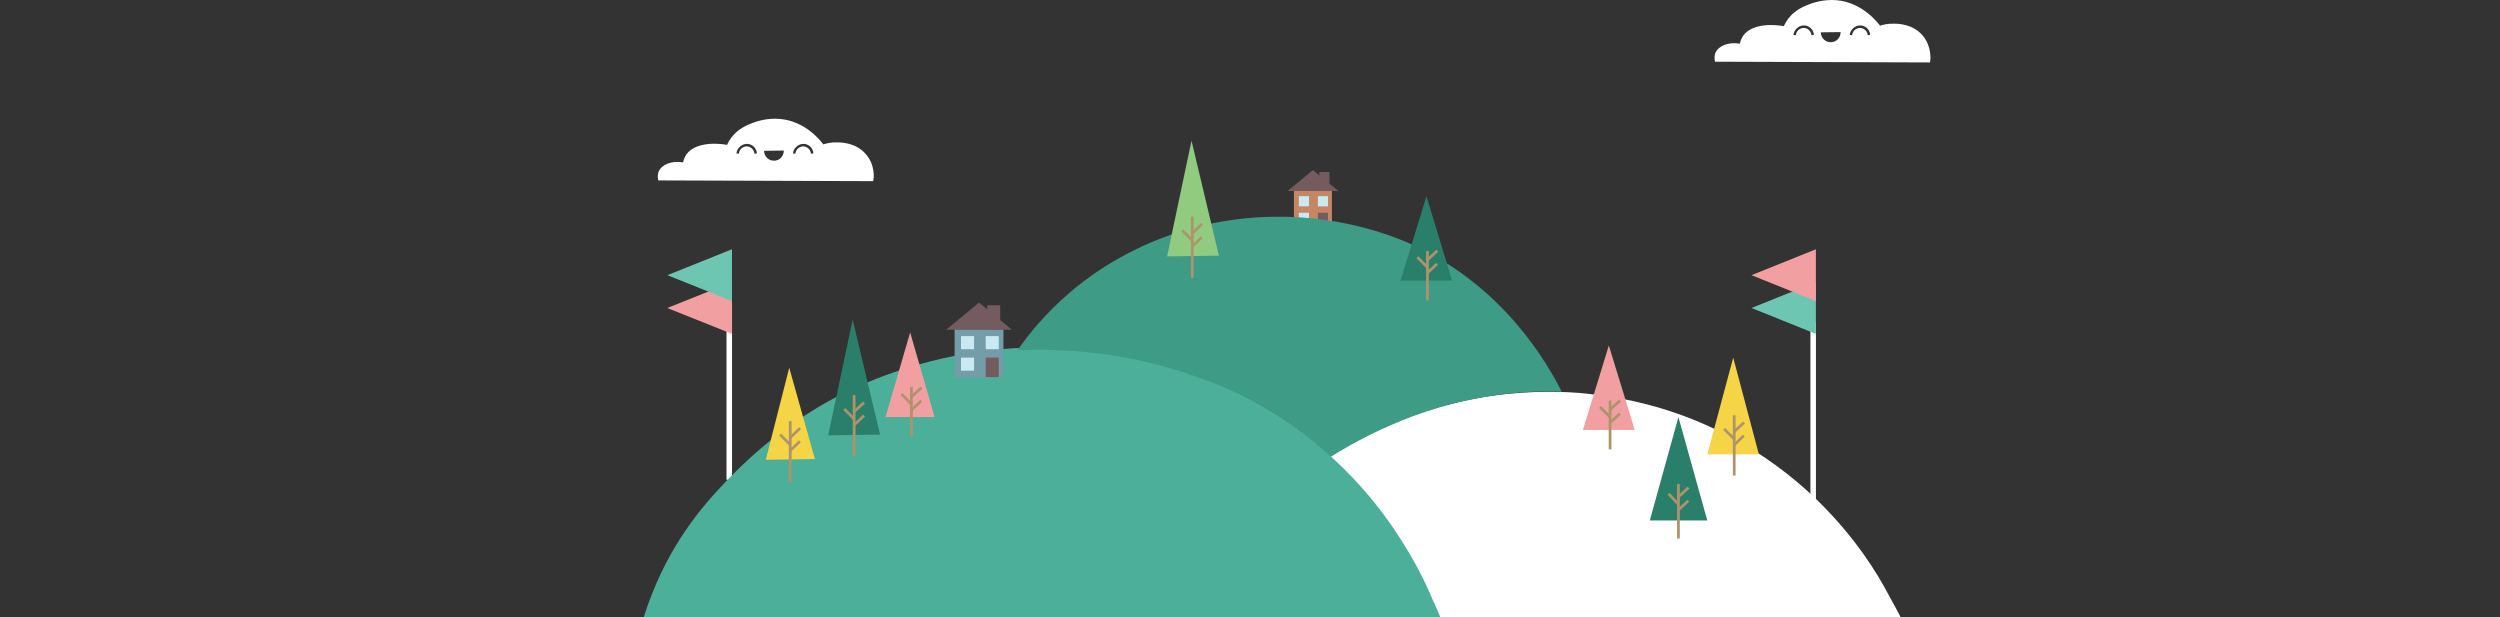 <?xml version="1.0" encoding="utf-8"?>
<!-- Generator: Adobe Illustrator 23.1.0, SVG Export Plug-In . SVG Version: 6.00 Build 0)  -->
<svg version="1.1" id="Layer_1" xmlns="http://www.w3.org/2000/svg" xmlns:xlink="http://www.w3.org/1999/xlink" x="0px" y="0px"
	 viewBox="0 0 1013 250" style="enable-background:new 0 0 1013 250;" xml:space="preserve">
<rect x="0" y="0" width="1013" height="250" fill="#333333" stroke="none"/>
<style type="text/css">
	.st0{fill:#FFFFFF;}
	.st1{fill:none;stroke:#FFFFFF;stroke-width:2.236;stroke-miterlimit:10;}
	.st2{fill:#4BAF99;}
	.st3{fill:#2A7F6A;}
	.st4{fill:#F5D446;}
	.st5{fill:#F29FA2;}
	.st6{fill:#6CC6B1;}
	.st7{fill:#735B60;}
	.st8{fill:#739DA8;}
	.st9{fill:#CAEAF1;}
	.st10{fill:#C68664;}
	.st11{fill:#3D9B86;}
	.st12{fill:#91CB80;}
	.st13{fill:none;stroke:#AE936C;stroke-width:1.118;stroke-miterlimit:10;}
</style>
<g>
	<path class="st0" d="M350.7,62.3c-4-4.5-9.8-4.6-11.5-4.6c-2.4-0.1-4.3,0.4-5.6,0.8c-1.1-1.5-7.3-9.4-17.5-10.3
		c-5.4-0.5-9.8,1.1-11.1,1.6c-2.1,0.8-5.1,2-7.7,4.8c-1.4,1.5-2.2,3.1-2.7,4.1c-7.7-1.3-14.4,0.2-16.8,4.4c-0.4,0.7-0.8,1.6-1,2.7
		c-4.7-0.8-8.7,0.9-9.9,3.7c-0.2,0.6-0.6,1.8-0.2,3.6c29.1,0.1,58.1,0.2,87.1,0.3C354.1,72.6,354.8,66.8,350.7,62.3z M305.7,62.3
		c-0.1-1.7-1.6-3-3.2-3c-1.6,0.1-3,1.3-3.1,3c-0.3-0.1-0.6-0.1-1-0.1c0.2-2.1,2-3.8,4.1-3.9c2.2-0.1,4,1.6,4.2,3.8
		C306.5,62.2,306.1,62.3,305.7,62.3z M313.7,65.1c-2.2,0.1-4.1-1.7-4.1-4c2.7,0,5.4-0.1,8-0.1C317.6,63.3,315.9,65.1,313.7,65.1z
		 M328.6,62.3c-0.1-1.7-1.6-3-3.2-3c-1.6,0.1-3,1.3-3.1,3c-0.3-0.1-0.7-0.1-1-0.1c0.2-2.1,2-3.8,4.1-3.9c2.2-0.1,4,1.6,4.2,3.8
		C329.3,62.2,328.9,62.3,328.6,62.3z"/>
</g>
<g>
	<path class="st0" d="M778.9,14.2c-4-4.5-9.8-4.6-11.5-4.6c-2.4-0.1-4.3,0.4-5.6,0.8C760.7,9,754.5,1,744.3,0.1
		c-5.4-0.5-9.8,1.1-11.1,1.6c-2.1,0.8-5.1,2-7.7,4.8c-1.4,1.5-2.2,3.1-2.7,4.1c-7.7-1.3-14.4,0.2-16.8,4.4c-0.4,0.7-0.8,1.6-1,2.7
		c-4.7-0.8-8.7,0.9-9.9,3.7c-0.2,0.6-0.6,1.8-0.2,3.6c29.1,0.1,58.1,0.2,87.1,0.3C782.3,24.6,782.9,18.8,778.9,14.2z M734,14.3
		c-0.1-1.7-1.6-3-3.2-3c-1.6,0.1-3,1.3-3.1,3c-0.3-0.1-0.6-0.1-1-0.1c0.2-2.1,2-3.8,4.1-3.9c2.2-0.1,4,1.6,4.2,3.8
		C734.6,14.2,734.3,14.2,734,14.3z M741.9,17.1c-2.2,0.1-4.1-1.7-4.1-4c2.7,0,5.4-0.1,8-0.1C745.9,15.2,744.1,17.1,741.9,17.1z
		 M756.8,14.3c-0.1-1.7-1.6-3-3.2-3c-1.6,0.1-3,1.3-3.1,3c-0.3-0.1-0.7-0.1-1-0.1c0.2-2.1,2-3.8,4.1-3.9c2.2-0.1,4,1.6,4.2,3.8
		C757.4,14.2,757.1,14.2,756.8,14.3z"/>
</g>
<g>
	<line class="st1" x1="295.5" y1="122.9" x2="295.5" y2="194.4"/>
	<line class="st1" x1="734.7" y1="130.7" x2="734.7" y2="202.2"/>
	<path class="st2" d="M260.4,251.7c1.1-3.9,2.9-9.2,5.6-15.4c9.5-21.9,22.7-35.7,30.8-43.9c17.2-17.5,34-27.3,41.8-31.4
		c5.4-2.9,22.9-11.7,47.7-16.7c33.8-6.8,61.2-2.2,72.5,0.2c30.8,6.4,52.1,19.3,60.2,24.5c19.8,12.9,31.9,26.5,35.7,31
		c16.7,19.6,25.2,39.1,29.6,51.6C476.3,251.7,368.3,251.7,260.4,251.7z"/>
	<path class="st0" d="M539,184.7c6.1-4,14.8-8.9,25.7-13.4c18.9-7.8,35.5-10.6,46.1-11.7c16-1.6,28.6-0.6,34.6,0.2
		c24,2.7,41.6,10.3,49.1,13.9c8.8,4.1,25.7,13.1,42.6,29.7c15.2,15,23.9,29.6,27.6,36.6c2.7,5.1,4.7,8.3,6.1,11.6
		c-62.2,0.1-124.4,0.1-186.6,0.1c-1.1-3.1-2.5-6.1-4.6-10.8c-1.6-3.8-6.3-14-14.4-26C559.7,206.7,551.3,195.8,539,184.7z"/>
	<polygon class="st3" points="680.1,169 668.5,210.9 691.8,210.9 	"/>
	<polygon class="st4" points="702.3,144.9 691.8,184.1 712.7,184.1 	"/>
	<polygon class="st5" points="651.9,140 641.4,174.2 662.4,174.2 	"/>
	<polygon class="st6" points="709.7,124.8 735.8,135.3 735.8,114.3 	"/>
	<polygon class="st5" points="709.7,111.5 735.8,122 735.8,101 	"/>
	<polygon class="st5" points="270.4,124.8 296.6,135.3 296.6,114.3 	"/>
	<polygon class="st6" points="270.4,111.5 296.6,122 296.6,101 	"/>
	<polygon class="st5" points="368.8,134.7 358.8,169 378.7,169 	"/>
	<polygon class="st7" points="396.7,122.6 383.4,133.6 410,133.6 	"/>
	<polygon class="st4" points="319.8,149 310.3,186.3 330.2,186 	"/>
	<polygon class="st3" points="345.5,129.5 335.6,176.4 356.6,176.1 	"/>
	<rect x="386.8" y="133.6" class="st8" width="19.8" height="19.3"/>
	<rect x="389.4" y="136.2" class="st9" width="5.3" height="5.3"/>
	<rect x="399.4" y="136.2" class="st9" width="5.3" height="5.3"/>
	<rect x="389.4" y="144.9" class="st9" width="5.3" height="5.3"/>
	<rect x="399.4" y="144.9" class="st7" width="5.3" height="7.9"/>
	<rect x="400" y="123.7" class="st7" width="5.3" height="9.9"/>
	<polygon class="st7" points="532,68.9 521.7,77.4 542.3,77.4 	"/>
	<rect x="524.3" y="77.4" class="st10" width="15.4" height="15"/>
	<rect x="526.3" y="79.5" class="st9" width="4.1" height="4.1"/>
	<rect x="534" y="79.5" class="st9" width="4.1" height="4.1"/>
	<rect x="526.3" y="86.2" class="st9" width="4.1" height="4.1"/>
	<rect x="534" y="86.2" class="st7" width="4.1" height="6.1"/>
	<rect x="534.6" y="69.7" class="st7" width="4.1" height="7.7"/>
	<path class="st11" d="M412.3,141.9c4.5-6.5,11.4-15,21.2-23.4c5.7-4.9,19.5-15.8,40.4-23.2c6.5-2.3,22.4-7.4,43.4-7.5
		c29.1-0.2,50.2,9.2,54.9,11.3c37.2,17,54.9,48.3,60.6,59.6c-4.7-0.2-9.6-0.1-14.7,0.2c-33.3,2.1-60.1,14.5-78.9,26.2
		c-2.4-2.3-5.9-5.4-10.2-8.8c-18.9-14.9-36.9-21.2-47-24.6C454.4,142.2,429,141.2,412.3,141.9z"/>
	<polygon class="st12" points="482.8,57 472.9,103.9 493.9,103.6 	"/>
	<polygon class="st3" points="578,79.5 567.5,113.7 588.4,113.7 	"/>
	<line class="st13" x1="320.2" y1="195.4" x2="320.2" y2="170.6"/>
	<line class="st13" x1="316.1" y1="176.1" x2="320.2" y2="180.2"/>
	<line class="st13" x1="324.2" y1="173.5" x2="320.2" y2="177.3"/>
	<line class="st13" x1="324.1" y1="178.8" x2="320.2" y2="182.6"/>
	<line class="st13" x1="346.1" y1="185" x2="346.1" y2="160.1"/>
	<line class="st13" x1="342.1" y1="165.7" x2="346.1" y2="169.8"/>
	<line class="st13" x1="350.1" y1="163.1" x2="346.1" y2="166.8"/>
	<line class="st13" x1="350.1" y1="168.4" x2="346.1" y2="172.2"/>
	<line class="st13" x1="479.1" y1="93.3" x2="483.1" y2="97.5"/>
	<line class="st13" x1="487.1" y1="90.7" x2="483.1" y2="94.5"/>
	<line class="st13" x1="487" y1="96.1" x2="483.1" y2="99.8"/>
	<line class="st13" x1="680.1" y1="218.2" x2="680.1" y2="196.1"/>
	<line class="st13" x1="676.1" y1="200.1" x2="680.1" y2="204.3"/>
	<line class="st13" x1="684.2" y1="197.6" x2="680.1" y2="201.3"/>
	<line class="st13" x1="684.1" y1="202.9" x2="680.1" y2="206.6"/>
	<line class="st13" x1="702.7" y1="192.7" x2="702.7" y2="168.3"/>
	<line class="st13" x1="698.6" y1="173.8" x2="702.7" y2="177.9"/>
	<line class="st13" x1="706.7" y1="171.2" x2="702.7" y2="174.9"/>
	<line class="st13" x1="706.6" y1="176.5" x2="702.7" y2="180.3"/>
	<line class="st13" x1="652.4" y1="182.1" x2="652.4" y2="162.3"/>
	<line class="st13" x1="648.3" y1="164.9" x2="652.4" y2="169"/>
	<line class="st13" x1="656.4" y1="162.3" x2="652.4" y2="166"/>
	<line class="st13" x1="656.4" y1="167.6" x2="652.4" y2="171.3"/>
	<line class="st13" x1="578.4" y1="121.7" x2="578.4" y2="101.7"/>
	<line class="st13" x1="574.3" y1="104.2" x2="578.4" y2="108.3"/>
	<line class="st13" x1="582.4" y1="101.6" x2="578.4" y2="105.3"/>
	<line class="st13" x1="582.3" y1="106.9" x2="578.4" y2="110.6"/>
	<line class="st13" x1="369.3" y1="177" x2="369.3" y2="156.8"/>
	<line class="st13" x1="365.3" y1="159.7" x2="369.3" y2="163.8"/>
	<line class="st13" x1="373.4" y1="157.1" x2="369.3" y2="160.8"/>
	<line class="st13" x1="373.3" y1="162.4" x2="369.3" y2="166.2"/>
	<line class="st13" x1="483.1" y1="112.6" x2="483.1" y2="87.8"/>
</g>
</svg>
